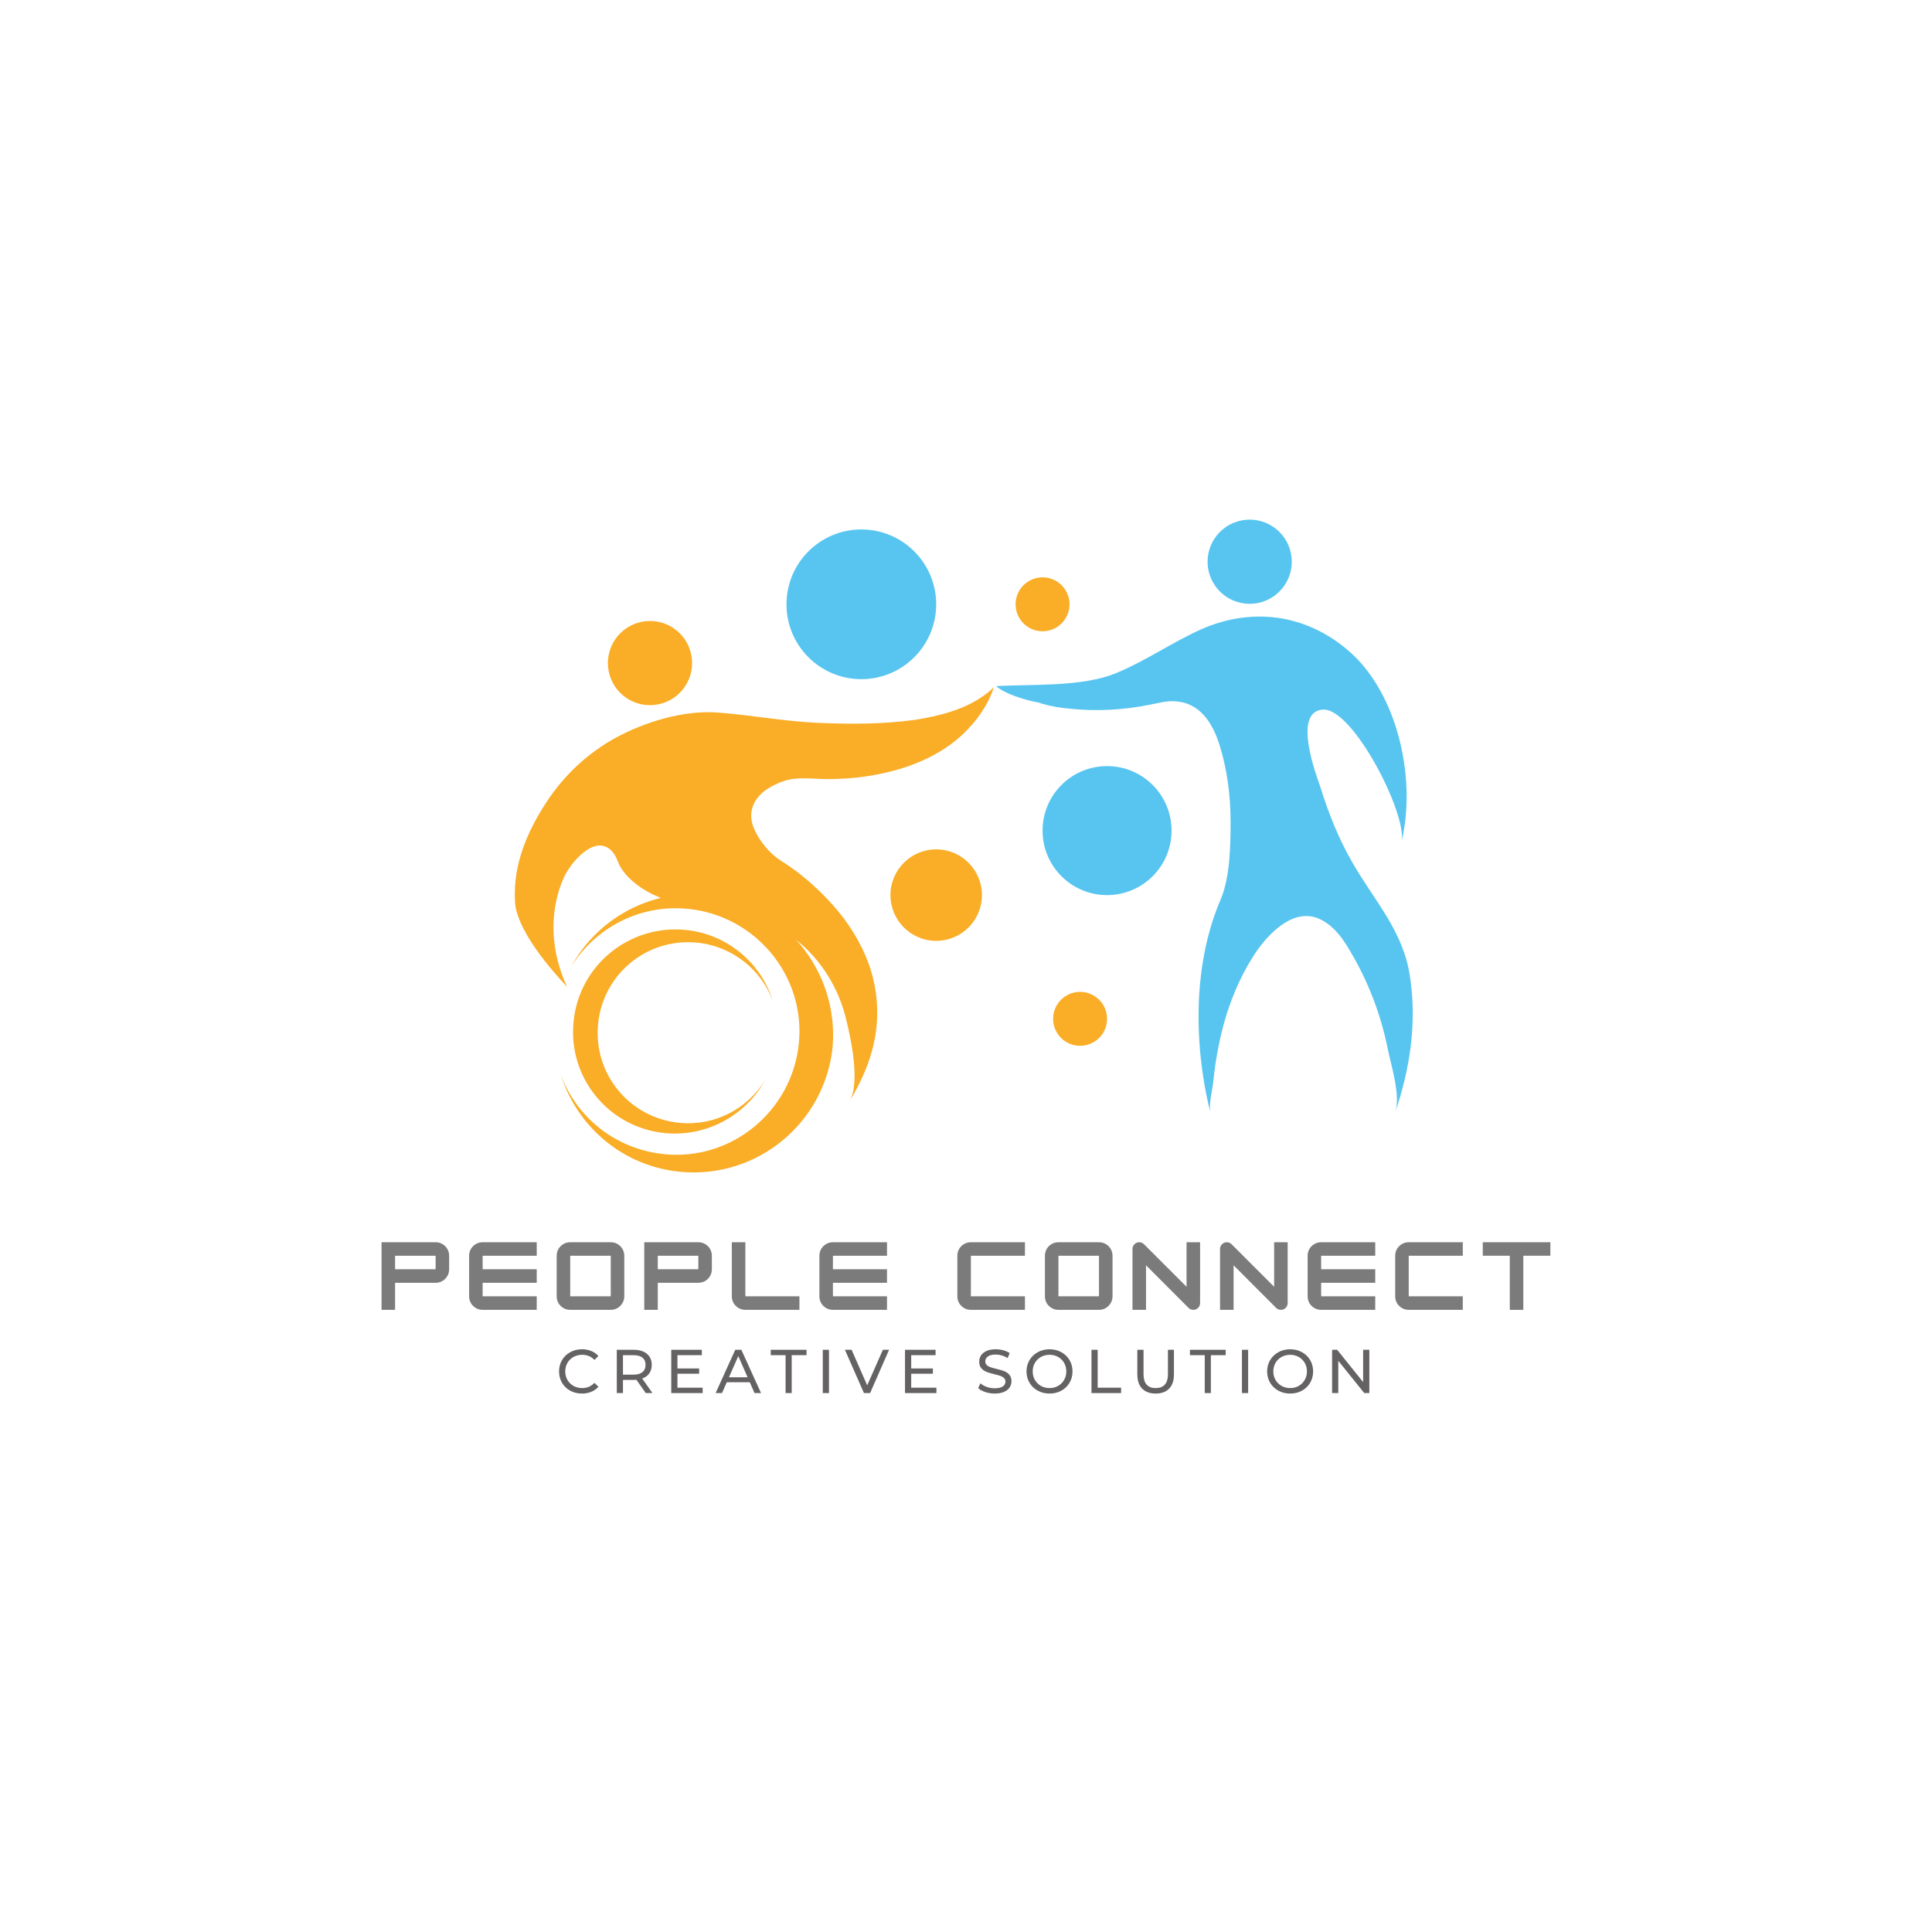 <svg xmlns="http://www.w3.org/2000/svg" xmlns:xlink="http://www.w3.org/1999/xlink" width="1080" zoomAndPan="magnify" viewBox="0 0 810 810" height="1080" preserveAspectRatio="xMidYMid meet" version="1.0"><defs><g/><clipPath id="1c356c2722"><path d="M 215.852 287 L 417 287 L 417 462 L 215.852 462 Z M 215.852 287 " clip-rule="nonzero"/></clipPath><clipPath id="93a8946754"><path d="M 417.809 258 L 593 258 L 593 467 L 417.809 467 Z M 417.809 258 " clip-rule="nonzero"/></clipPath><clipPath id="1587ab1f1f"><path d="M 506 217.641 L 542 217.641 L 542 254 L 506 254 Z M 506 217.641 " clip-rule="nonzero"/></clipPath><clipPath id="3e750dbb8f"><path d="M 437.098 321.191 L 491.184 321.191 L 491.184 375.281 L 437.098 375.281 Z M 437.098 321.191 " clip-rule="nonzero"/></clipPath><clipPath id="c49f633289"><path d="M 464.141 321.191 C 449.203 321.191 437.098 333.301 437.098 348.238 C 437.098 363.176 449.203 375.281 464.141 375.281 C 479.078 375.281 491.184 363.176 491.184 348.238 C 491.184 333.301 479.078 321.191 464.141 321.191 Z M 464.141 321.191 " clip-rule="nonzero"/></clipPath><clipPath id="593c5fa090"><path d="M 329.738 221.977 L 392.5 221.977 L 392.5 284.742 L 329.738 284.742 Z M 329.738 221.977 " clip-rule="nonzero"/></clipPath><clipPath id="84fc8d205a"><path d="M 361.121 221.977 C 343.789 221.977 329.738 236.027 329.738 253.359 C 329.738 270.691 343.789 284.742 361.121 284.742 C 378.453 284.742 392.5 270.691 392.5 253.359 C 392.5 236.027 378.453 221.977 361.121 221.977 Z M 361.121 221.977 " clip-rule="nonzero"/></clipPath><clipPath id="0a44febf19"><path d="M 373.328 356.105 L 411.676 356.105 L 411.676 394.457 L 373.328 394.457 Z M 373.328 356.105 " clip-rule="nonzero"/></clipPath><clipPath id="ccac250992"><path d="M 392.5 356.105 C 381.91 356.105 373.328 364.691 373.328 375.281 C 373.328 385.871 381.91 394.457 392.5 394.457 C 403.094 394.457 411.676 385.871 411.676 375.281 C 411.676 364.691 403.094 356.105 392.5 356.105 Z M 392.5 356.105 " clip-rule="nonzero"/></clipPath><clipPath id="fb7b82b2d5"><path d="M 425.789 242.055 L 448.402 242.055 L 448.402 264.664 L 425.789 264.664 Z M 425.789 242.055 " clip-rule="nonzero"/></clipPath><clipPath id="fbe0d370e2"><path d="M 437.098 242.055 C 430.852 242.055 425.789 247.117 425.789 253.359 C 425.789 259.605 430.852 264.664 437.098 264.664 C 443.34 264.664 448.402 259.605 448.402 253.359 C 448.402 247.117 443.34 242.055 437.098 242.055 Z M 437.098 242.055 " clip-rule="nonzero"/></clipPath><clipPath id="d1a6e67dd7"><path d="M 441.527 415.844 L 464.141 415.844 L 464.141 438.457 L 441.527 438.457 Z M 441.527 415.844 " clip-rule="nonzero"/></clipPath><clipPath id="748e85cf2c"><path d="M 452.836 415.844 C 446.59 415.844 441.527 420.906 441.527 427.152 C 441.527 433.395 446.59 438.457 452.836 438.457 C 459.078 438.457 464.141 433.395 464.141 427.152 C 464.141 420.906 459.078 415.844 452.836 415.844 Z M 452.836 415.844 " clip-rule="nonzero"/></clipPath></defs><g clip-path="url(#1c356c2722)"><path fill="#faad26" d="M 216.266 380.84 C 215.852 378.789 215.852 376.531 215.852 374.477 C 215.852 360.109 222.219 346.355 230.223 334.652 C 237.406 324.184 246.852 315.562 257.934 309.406 C 270.457 302.629 286.469 297.703 300.836 298.73 C 314.797 299.758 328.551 302.426 342.715 303.043 C 356.262 303.656 370.016 303.656 383.562 301.809 C 393.828 300.168 404.707 297.5 413.121 291.137 C 414.559 290.109 415.793 289.082 416.816 287.852 C 416.406 288.262 416.203 289.699 415.996 290.109 C 415.176 292.16 414.148 294.215 413.121 296.062 C 409.223 302.633 403.887 308.379 397.727 312.688 C 387.465 319.875 375.559 323.57 363.652 325.418 C 358.109 326.238 352.566 326.648 346.82 326.648 C 342.508 326.648 338.195 326.031 333.887 326.441 C 329.781 326.648 325.879 328.289 322.391 330.344 C 316.234 334.039 313.152 340.195 316.027 347.176 C 318.285 352.512 322.598 357.852 327.523 360.93 C 335.734 366.062 343.125 372.629 349.488 379.812 C 355.852 387 360.984 395.211 364.266 404.242 C 367.961 414.711 368.781 425.797 366.523 436.676 C 364.676 445.707 360.777 454.125 356.055 461.926 C 360.984 453.918 356.465 434.008 354.414 426 C 349.281 406.5 334.707 389.871 315 384.535 C 298.988 380.227 279.898 381.25 266.352 370.371 C 263.477 368.113 260.602 365.035 259.168 361.543 C 258.551 359.902 257.934 358.465 256.703 357.027 C 249.52 349.023 239.051 361.957 236.383 367.91 C 229.812 382.688 231.043 399.52 237.816 413.891 C 238.023 413.684 219.547 395.621 216.266 380.84 Z M 216.266 380.84 " fill-opacity="1" fill-rule="nonzero"/></g><path fill="#faad26" d="M 296.32 375.094 C 272.305 372.836 250.34 385.355 239.461 405.27 C 249.52 389.051 268.199 378.992 288.52 381.047 C 316.848 383.918 337.785 409.168 334.914 437.496 C 332.039 465.824 306.789 486.762 278.461 483.887 C 258.141 481.836 241.719 468.492 235.148 450.633 C 241.922 472.395 261.219 489.02 285.234 491.277 C 317.258 494.355 345.793 470.957 349.078 438.934 C 351.746 406.91 328.344 378.379 296.32 375.094 Z M 296.32 375.094 " fill-opacity="1" fill-rule="nonzero"/><path fill="#faad26" d="M 287.289 389.871 C 304.941 391.516 319.105 403.832 324.035 419.637 C 319.105 406.5 306.996 396.648 292.215 395.211 C 271.277 393.156 252.805 408.348 250.75 429.285 C 248.699 450.223 263.887 468.699 284.824 470.75 C 299.812 472.188 313.359 464.797 320.75 452.891 C 312.742 467.465 296.527 476.703 278.871 475.062 C 255.266 472.805 238.023 451.867 240.488 428.258 C 242.746 404.859 263.684 387.613 287.289 389.871 Z M 287.289 389.871 " fill-opacity="1" fill-rule="nonzero"/><path fill="#faad26" d="M 290.164 277.996 C 290.164 278.574 290.133 279.152 290.078 279.727 C 290.02 280.305 289.938 280.875 289.824 281.441 C 289.711 282.008 289.57 282.57 289.402 283.121 C 289.234 283.676 289.039 284.219 288.82 284.754 C 288.598 285.289 288.352 285.809 288.078 286.32 C 287.805 286.828 287.508 287.324 287.188 287.805 C 286.867 288.285 286.523 288.75 286.156 289.195 C 285.789 289.645 285.402 290.07 284.992 290.48 C 284.582 290.891 284.156 291.277 283.707 291.645 C 283.262 292.012 282.797 292.355 282.316 292.676 C 281.836 292.996 281.34 293.293 280.832 293.566 C 280.32 293.84 279.801 294.086 279.266 294.309 C 278.73 294.527 278.188 294.723 277.633 294.891 C 277.082 295.059 276.52 295.199 275.953 295.312 C 275.387 295.426 274.816 295.512 274.238 295.566 C 273.664 295.625 273.086 295.652 272.508 295.652 C 271.93 295.652 271.355 295.625 270.777 295.566 C 270.203 295.512 269.633 295.426 269.066 295.312 C 268.5 295.199 267.938 295.059 267.383 294.891 C 266.832 294.723 266.289 294.527 265.754 294.309 C 265.219 294.086 264.699 293.84 264.188 293.566 C 263.676 293.293 263.184 292.996 262.703 292.676 C 262.223 292.355 261.758 292.012 261.309 291.645 C 260.863 291.277 260.434 290.891 260.027 290.48 C 259.617 290.07 259.23 289.645 258.863 289.195 C 258.496 288.75 258.152 288.285 257.832 287.805 C 257.508 287.324 257.211 286.828 256.941 286.32 C 256.668 285.809 256.422 285.289 256.199 284.754 C 255.977 284.219 255.785 283.676 255.617 283.121 C 255.449 282.57 255.309 282.008 255.195 281.441 C 255.082 280.875 254.996 280.305 254.941 279.727 C 254.883 279.152 254.855 278.574 254.855 277.996 C 254.855 277.418 254.883 276.844 254.941 276.266 C 254.996 275.691 255.082 275.121 255.195 274.555 C 255.309 273.988 255.449 273.426 255.617 272.875 C 255.785 272.32 255.977 271.777 256.199 271.242 C 256.422 270.707 256.668 270.188 256.941 269.676 C 257.211 269.168 257.508 268.672 257.832 268.191 C 258.152 267.711 258.496 267.246 258.863 266.797 C 259.23 266.352 259.617 265.922 260.027 265.516 C 260.434 265.105 260.863 264.719 261.309 264.352 C 261.758 263.984 262.223 263.641 262.703 263.32 C 263.184 263 263.676 262.703 264.188 262.43 C 264.699 262.156 265.219 261.91 265.754 261.688 C 266.289 261.469 266.832 261.273 267.383 261.105 C 267.938 260.938 268.5 260.797 269.066 260.684 C 269.633 260.57 270.203 260.484 270.777 260.43 C 271.355 260.371 271.93 260.344 272.508 260.344 C 273.086 260.344 273.664 260.371 274.238 260.43 C 274.816 260.484 275.387 260.57 275.953 260.684 C 276.52 260.797 277.082 260.938 277.633 261.105 C 278.188 261.273 278.73 261.469 279.266 261.688 C 279.801 261.91 280.32 262.156 280.832 262.43 C 281.34 262.703 281.836 263 282.316 263.32 C 282.797 263.641 283.262 263.984 283.707 264.352 C 284.156 264.719 284.582 265.105 284.992 265.516 C 285.402 265.922 285.789 266.352 286.156 266.797 C 286.523 267.246 286.867 267.711 287.188 268.191 C 287.508 268.672 287.805 269.168 288.078 269.676 C 288.352 270.188 288.598 270.707 288.82 271.242 C 289.039 271.777 289.234 272.32 289.402 272.875 C 289.57 273.426 289.711 273.988 289.824 274.555 C 289.938 275.121 290.02 275.691 290.078 276.266 C 290.133 276.844 290.164 277.418 290.164 277.996 Z M 290.164 277.996 " fill-opacity="1" fill-rule="nonzero"/><g clip-path="url(#93a8946754)"><path fill="#57c5f0" d="M 417.602 287.645 C 432.586 286.824 453.523 288.055 467.688 282.309 C 480.211 277.176 491.293 269.375 503.609 263.832 C 525.984 253.98 549.594 257.883 567.453 274.715 C 586.746 293.188 593.727 328.086 587.566 352.922 C 590.238 341.84 567.246 296.473 554.52 297.5 C 541.793 298.523 551.852 325.004 553.699 330.344 C 556.98 341.016 561.293 351.691 566.836 361.34 C 576.074 377.555 588.184 390.078 591.059 408.965 C 594.137 428.258 591.262 447.965 584.898 466.441 C 587.363 459.664 583.258 446.734 581.82 439.754 C 578.945 425.387 573.609 411.426 566.016 398.699 C 563.141 393.773 559.855 389.051 554.93 386.176 C 543.434 379.199 532.145 390.898 526.191 399.727 C 521.059 407.527 517.16 416.148 514.285 425.18 C 512.438 431.133 511 437.293 509.973 443.656 C 509.359 447.145 508.949 450.84 508.539 454.535 C 508.129 457.82 506.691 463.359 507.512 466.441 C 507.512 466.441 493.758 419.023 511.82 376.941 C 515.723 367.703 515.926 354.359 515.926 344.508 C 515.926 333.629 514.492 322.336 511.207 312.074 C 508.332 303.043 502.996 294.418 492.32 294.008 C 488.832 293.805 485.547 294.832 482.059 295.445 C 470.973 297.703 459.477 298.32 448.188 297.09 C 443.672 296.68 439.156 295.855 435.051 294.418 C 435.254 294.625 422.734 292.16 417.602 287.645 Z M 417.602 287.645 " fill-opacity="1" fill-rule="nonzero"/></g><g clip-path="url(#1587ab1f1f)"><path fill="#57c5f0" d="M 541.586 235.508 C 541.586 236.086 541.559 236.66 541.5 237.238 C 541.445 237.812 541.359 238.383 541.246 238.949 C 541.133 239.516 540.996 240.078 540.828 240.629 C 540.66 241.184 540.465 241.727 540.242 242.262 C 540.023 242.797 539.773 243.316 539.504 243.828 C 539.23 244.336 538.934 244.832 538.613 245.312 C 538.289 245.793 537.945 246.258 537.578 246.707 C 537.211 247.152 536.824 247.582 536.418 247.988 C 536.008 248.398 535.578 248.785 535.133 249.152 C 534.684 249.52 534.223 249.863 533.742 250.184 C 533.262 250.504 532.766 250.801 532.254 251.074 C 531.746 251.348 531.223 251.594 530.688 251.816 C 530.156 252.039 529.609 252.23 529.059 252.398 C 528.504 252.566 527.945 252.707 527.379 252.82 C 526.809 252.934 526.238 253.02 525.664 253.074 C 525.09 253.133 524.512 253.16 523.934 253.16 C 523.355 253.16 522.777 253.133 522.203 253.074 C 521.629 253.02 521.055 252.934 520.488 252.82 C 519.922 252.707 519.363 252.566 518.809 252.398 C 518.254 252.23 517.711 252.039 517.176 251.816 C 516.645 251.594 516.121 251.348 515.609 251.074 C 515.102 250.801 514.605 250.504 514.125 250.184 C 513.645 249.863 513.18 249.52 512.734 249.152 C 512.285 248.785 511.859 248.398 511.449 247.988 C 511.043 247.582 510.652 247.152 510.285 246.707 C 509.918 246.258 509.574 245.793 509.254 245.312 C 508.934 244.832 508.637 244.336 508.363 243.828 C 508.09 243.316 507.844 242.797 507.625 242.262 C 507.402 241.727 507.207 241.184 507.039 240.629 C 506.871 240.078 506.73 239.516 506.617 238.949 C 506.508 238.383 506.422 237.812 506.363 237.238 C 506.309 236.66 506.281 236.086 506.281 235.508 C 506.281 234.93 506.309 234.352 506.363 233.777 C 506.422 233.199 506.508 232.629 506.617 232.062 C 506.73 231.496 506.871 230.934 507.039 230.383 C 507.207 229.828 507.402 229.285 507.625 228.75 C 507.844 228.215 508.09 227.695 508.363 227.184 C 508.637 226.676 508.934 226.18 509.254 225.699 C 509.574 225.219 509.918 224.754 510.285 224.309 C 510.652 223.859 511.043 223.434 511.449 223.023 C 511.859 222.613 512.285 222.227 512.734 221.859 C 513.18 221.492 513.645 221.148 514.125 220.828 C 514.605 220.508 515.102 220.211 515.609 219.938 C 516.121 219.664 516.645 219.418 517.176 219.195 C 517.711 218.977 518.254 218.781 518.809 218.613 C 519.363 218.445 519.922 218.305 520.488 218.191 C 521.055 218.078 521.629 217.992 522.203 217.938 C 522.777 217.879 523.355 217.852 523.934 217.852 C 524.512 217.852 525.09 217.879 525.664 217.938 C 526.238 217.992 526.809 218.078 527.379 218.191 C 527.945 218.305 528.504 218.445 529.059 218.613 C 529.609 218.781 530.156 218.977 530.688 219.195 C 531.223 219.418 531.746 219.664 532.254 219.938 C 532.766 220.211 533.262 220.508 533.742 220.828 C 534.223 221.148 534.684 221.492 535.133 221.859 C 535.578 222.227 536.008 222.613 536.418 223.023 C 536.824 223.434 537.211 223.859 537.578 224.309 C 537.945 224.754 538.289 225.219 538.613 225.699 C 538.934 226.18 539.23 226.676 539.504 227.184 C 539.773 227.695 540.023 228.215 540.242 228.75 C 540.465 229.285 540.66 229.828 540.828 230.383 C 540.996 230.934 541.133 231.496 541.246 232.062 C 541.359 232.629 541.445 233.199 541.5 233.777 C 541.559 234.352 541.586 234.93 541.586 235.508 Z M 541.586 235.508 " fill-opacity="1" fill-rule="nonzero"/></g><g clip-path="url(#3e750dbb8f)"><g clip-path="url(#c49f633289)"><path fill="#57c5f0" d="M 437.098 321.191 L 491.184 321.191 L 491.184 375.281 L 437.098 375.281 Z M 437.098 321.191 " fill-opacity="1" fill-rule="nonzero"/></g></g><g clip-path="url(#593c5fa090)"><g clip-path="url(#84fc8d205a)"><path fill="#57c5f0" d="M 329.738 221.977 L 392.5 221.977 L 392.5 284.742 L 329.738 284.742 Z M 329.738 221.977 " fill-opacity="1" fill-rule="nonzero"/></g></g><g clip-path="url(#0a44febf19)"><g clip-path="url(#ccac250992)"><path fill="#faad26" d="M 373.328 356.105 L 411.676 356.105 L 411.676 394.457 L 373.328 394.457 Z M 373.328 356.105 " fill-opacity="1" fill-rule="nonzero"/></g></g><g clip-path="url(#fb7b82b2d5)"><g clip-path="url(#fbe0d370e2)"><path fill="#faad26" d="M 425.789 242.055 L 448.402 242.055 L 448.402 264.664 L 425.789 264.664 Z M 425.789 242.055 " fill-opacity="1" fill-rule="nonzero"/></g></g><g clip-path="url(#d1a6e67dd7)"><g clip-path="url(#748e85cf2c)"><path fill="#faad26" d="M 441.527 415.844 L 464.141 415.844 L 464.141 438.457 L 441.527 438.457 Z M 441.527 415.844 " fill-opacity="1" fill-rule="nonzero"/></g></g><g fill="#7b7b7b" fill-opacity="1"><g transform="translate(158.543, 549.159)"><g><path d="M 24.094 -28.344 C 25.133 -28.344 26.086 -28.086 26.953 -27.578 C 27.816 -27.078 28.5 -26.395 29 -25.531 C 29.508 -24.664 29.766 -23.719 29.766 -22.688 L 29.766 -17.016 C 29.766 -15.973 29.508 -15.02 29 -14.156 C 28.5 -13.289 27.816 -12.602 26.953 -12.094 C 26.086 -11.594 25.133 -11.344 24.094 -11.344 L 7.094 -11.344 L 7.094 0 L 1.422 0 L 1.422 -28.344 Z M 7.094 -17.016 L 24.094 -17.016 L 24.094 -22.688 L 7.094 -22.688 Z M 7.094 -17.016 "/></g></g></g><g fill="#7b7b7b" fill-opacity="1"><g transform="translate(195.257, 549.159)"><g><path d="M 29.766 -28.344 L 29.766 -22.688 L 7.094 -22.688 L 7.094 -17.016 L 29.766 -17.016 L 29.766 -11.344 L 7.094 -11.344 L 7.094 -5.672 L 29.766 -5.672 L 29.766 0 L 7.094 0 C 6.051 0 5.098 -0.254 4.234 -0.766 C 3.367 -1.273 2.68 -1.957 2.172 -2.812 C 1.672 -3.676 1.422 -4.629 1.422 -5.672 L 1.422 -22.688 C 1.422 -23.719 1.672 -24.664 2.172 -25.531 C 2.68 -26.395 3.367 -27.078 4.234 -27.578 C 5.098 -28.086 6.051 -28.344 7.094 -28.344 Z M 29.766 -28.344 "/></g></g></g><g fill="#7b7b7b" fill-opacity="1"><g transform="translate(231.971, 549.159)"><g><path d="M 24.094 0 L 7.094 0 C 6.051 0 5.098 -0.254 4.234 -0.766 C 3.367 -1.273 2.68 -1.957 2.172 -2.812 C 1.672 -3.676 1.422 -4.629 1.422 -5.672 L 1.422 -22.688 C 1.422 -23.719 1.672 -24.664 2.172 -25.531 C 2.68 -26.395 3.367 -27.078 4.234 -27.578 C 5.098 -28.086 6.051 -28.344 7.094 -28.344 L 24.094 -28.344 C 25.133 -28.344 26.086 -28.086 26.953 -27.578 C 27.816 -27.078 28.5 -26.395 29 -25.531 C 29.508 -24.664 29.766 -23.719 29.766 -22.688 L 29.766 -5.672 C 29.766 -4.648 29.508 -3.707 29 -2.844 C 28.5 -1.988 27.82 -1.301 26.969 -0.781 C 26.113 -0.258 25.156 0 24.094 0 Z M 7.094 -22.688 L 7.094 -5.672 L 24.094 -5.672 L 24.094 -22.688 Z M 7.094 -22.688 "/></g></g></g><g fill="#7b7b7b" fill-opacity="1"><g transform="translate(268.685, 549.159)"><g><path d="M 24.094 -28.344 C 25.133 -28.344 26.086 -28.086 26.953 -27.578 C 27.816 -27.078 28.5 -26.395 29 -25.531 C 29.508 -24.664 29.766 -23.719 29.766 -22.688 L 29.766 -17.016 C 29.766 -15.973 29.508 -15.02 29 -14.156 C 28.5 -13.289 27.816 -12.602 26.953 -12.094 C 26.086 -11.594 25.133 -11.344 24.094 -11.344 L 7.094 -11.344 L 7.094 0 L 1.422 0 L 1.422 -28.344 Z M 7.094 -17.016 L 24.094 -17.016 L 24.094 -22.688 L 7.094 -22.688 Z M 7.094 -17.016 "/></g></g></g><g fill="#7b7b7b" fill-opacity="1"><g transform="translate(305.399, 549.159)"><g><path d="M 29.766 0 L 7.094 0 C 6.051 0 5.098 -0.254 4.234 -0.766 C 3.367 -1.273 2.68 -1.957 2.172 -2.812 C 1.672 -3.676 1.422 -4.629 1.422 -5.672 L 1.422 -28.344 L 7.094 -28.344 L 7.094 -5.672 L 29.766 -5.672 Z M 29.766 0 "/></g></g></g><g fill="#7b7b7b" fill-opacity="1"><g transform="translate(342.114, 549.159)"><g><path d="M 29.766 -28.344 L 29.766 -22.688 L 7.094 -22.688 L 7.094 -17.016 L 29.766 -17.016 L 29.766 -11.344 L 7.094 -11.344 L 7.094 -5.672 L 29.766 -5.672 L 29.766 0 L 7.094 0 C 6.051 0 5.098 -0.254 4.234 -0.766 C 3.367 -1.273 2.68 -1.957 2.172 -2.812 C 1.672 -3.676 1.422 -4.629 1.422 -5.672 L 1.422 -22.688 C 1.422 -23.719 1.672 -24.664 2.172 -25.531 C 2.68 -26.395 3.367 -27.078 4.234 -27.578 C 5.098 -28.086 6.051 -28.344 7.094 -28.344 Z M 29.766 -28.344 "/></g></g></g><g fill="#7b7b7b" fill-opacity="1"><g transform="translate(378.828, 549.159)"><g/></g></g><g fill="#7b7b7b" fill-opacity="1"><g transform="translate(399.95, 549.159)"><g><path d="M 29.766 0 L 7.094 0 C 6.051 0 5.098 -0.254 4.234 -0.766 C 3.367 -1.273 2.68 -1.957 2.172 -2.812 C 1.672 -3.676 1.422 -4.629 1.422 -5.672 L 1.422 -22.688 C 1.422 -23.719 1.672 -24.664 2.172 -25.531 C 2.68 -26.395 3.367 -27.078 4.234 -27.578 C 5.098 -28.086 6.051 -28.344 7.094 -28.344 L 29.766 -28.344 L 29.766 -22.688 L 7.094 -22.688 L 7.094 -5.672 L 29.766 -5.672 Z M 29.766 0 "/></g></g></g><g fill="#7b7b7b" fill-opacity="1"><g transform="translate(436.664, 549.159)"><g><path d="M 24.094 0 L 7.094 0 C 6.051 0 5.098 -0.254 4.234 -0.766 C 3.367 -1.273 2.68 -1.957 2.172 -2.812 C 1.672 -3.676 1.422 -4.629 1.422 -5.672 L 1.422 -22.688 C 1.422 -23.719 1.672 -24.664 2.172 -25.531 C 2.68 -26.395 3.367 -27.078 4.234 -27.578 C 5.098 -28.086 6.051 -28.344 7.094 -28.344 L 24.094 -28.344 C 25.133 -28.344 26.086 -28.086 26.953 -27.578 C 27.816 -27.078 28.5 -26.395 29 -25.531 C 29.508 -24.664 29.766 -23.719 29.766 -22.688 L 29.766 -5.672 C 29.766 -4.648 29.508 -3.707 29 -2.844 C 28.5 -1.988 27.82 -1.301 26.969 -0.781 C 26.113 -0.258 25.156 0 24.094 0 Z M 7.094 -22.688 L 7.094 -5.672 L 24.094 -5.672 L 24.094 -22.688 Z M 7.094 -22.688 "/></g></g></g><g fill="#7b7b7b" fill-opacity="1"><g transform="translate(473.378, 549.159)"><g><path d="M 7.094 0 L 1.422 0 L 1.422 -25.516 C 1.422 -26.297 1.695 -26.961 2.25 -27.516 C 2.801 -28.066 3.469 -28.344 4.25 -28.344 C 5.031 -28.344 5.703 -28.062 6.266 -27.5 L 24.094 -9.672 L 24.094 -28.344 L 29.766 -28.344 L 29.766 -2.828 C 29.766 -2.055 29.488 -1.391 28.938 -0.828 C 28.383 -0.273 27.719 0 26.938 0 C 26.156 0 25.477 -0.281 24.906 -0.844 L 7.094 -18.672 Z M 7.094 0 "/></g></g></g><g fill="#7b7b7b" fill-opacity="1"><g transform="translate(510.092, 549.159)"><g><path d="M 7.094 0 L 1.422 0 L 1.422 -25.516 C 1.422 -26.297 1.695 -26.961 2.25 -27.516 C 2.801 -28.066 3.469 -28.344 4.25 -28.344 C 5.031 -28.344 5.703 -28.062 6.266 -27.5 L 24.094 -9.672 L 24.094 -28.344 L 29.766 -28.344 L 29.766 -2.828 C 29.766 -2.055 29.488 -1.391 28.938 -0.828 C 28.383 -0.273 27.719 0 26.938 0 C 26.156 0 25.477 -0.281 24.906 -0.844 L 7.094 -18.672 Z M 7.094 0 "/></g></g></g><g fill="#7b7b7b" fill-opacity="1"><g transform="translate(546.807, 549.159)"><g><path d="M 29.766 -28.344 L 29.766 -22.688 L 7.094 -22.688 L 7.094 -17.016 L 29.766 -17.016 L 29.766 -11.344 L 7.094 -11.344 L 7.094 -5.672 L 29.766 -5.672 L 29.766 0 L 7.094 0 C 6.051 0 5.098 -0.254 4.234 -0.766 C 3.367 -1.273 2.68 -1.957 2.172 -2.812 C 1.672 -3.676 1.422 -4.629 1.422 -5.672 L 1.422 -22.688 C 1.422 -23.719 1.672 -24.664 2.172 -25.531 C 2.68 -26.395 3.367 -27.078 4.234 -27.578 C 5.098 -28.086 6.051 -28.344 7.094 -28.344 Z M 29.766 -28.344 "/></g></g></g><g fill="#7b7b7b" fill-opacity="1"><g transform="translate(583.521, 549.159)"><g><path d="M 29.766 0 L 7.094 0 C 6.051 0 5.098 -0.254 4.234 -0.766 C 3.367 -1.273 2.68 -1.957 2.172 -2.812 C 1.672 -3.676 1.422 -4.629 1.422 -5.672 L 1.422 -22.688 C 1.422 -23.719 1.672 -24.664 2.172 -25.531 C 2.68 -26.395 3.367 -27.078 4.234 -27.578 C 5.098 -28.086 6.051 -28.344 7.094 -28.344 L 29.766 -28.344 L 29.766 -22.688 L 7.094 -22.688 L 7.094 -5.672 L 29.766 -5.672 Z M 29.766 0 "/></g></g></g><g fill="#7b7b7b" fill-opacity="1"><g transform="translate(620.235, 549.159)"><g><path d="M 29.766 -28.344 L 29.766 -22.688 L 18.422 -22.688 L 18.422 0 L 12.75 0 L 12.75 -22.688 L 1.422 -22.688 L 1.422 -28.344 Z M 29.766 -28.344 "/></g></g></g><g fill="#646262" fill-opacity="1"><g transform="translate(233.141, 584.048)"><g><path d="M 10.828 0.203 C 9.016 0.203 7.379 -0.195 5.922 -1 C 4.461 -1.801 3.316 -2.906 2.484 -4.312 C 1.66 -5.719 1.25 -7.305 1.25 -9.078 C 1.25 -10.836 1.66 -12.422 2.484 -13.828 C 3.316 -15.234 4.469 -16.336 5.938 -17.141 C 7.406 -17.953 9.047 -18.359 10.859 -18.359 C 12.273 -18.359 13.57 -18.117 14.75 -17.641 C 15.926 -17.16 16.926 -16.457 17.75 -15.531 L 16.078 -13.891 C 14.711 -15.328 13.008 -16.047 10.969 -16.047 C 9.613 -16.047 8.391 -15.742 7.297 -15.141 C 6.211 -14.535 5.363 -13.703 4.75 -12.641 C 4.145 -11.578 3.844 -10.391 3.844 -9.078 C 3.844 -7.766 4.145 -6.578 4.75 -5.516 C 5.363 -4.453 6.211 -3.613 7.297 -3 C 8.391 -2.395 9.613 -2.094 10.969 -2.094 C 12.988 -2.094 14.691 -2.82 16.078 -4.281 L 17.75 -2.641 C 16.926 -1.711 15.922 -1.004 14.734 -0.516 C 13.547 -0.035 12.242 0.203 10.828 0.203 Z M 10.828 0.203 "/></g></g></g><g fill="#646262" fill-opacity="1"><g transform="translate(255.873, 584.048)"><g><path d="M 14.859 0 L 10.938 -5.578 C 10.457 -5.535 10.078 -5.516 9.797 -5.516 L 5.312 -5.516 L 5.312 0 L 2.719 0 L 2.719 -18.141 L 9.797 -18.141 C 12.148 -18.141 14 -17.578 15.344 -16.453 C 16.695 -15.336 17.375 -13.797 17.375 -11.828 C 17.375 -10.422 17.023 -9.223 16.328 -8.234 C 15.641 -7.254 14.656 -6.539 13.375 -6.094 L 17.672 0 Z M 9.719 -7.719 C 11.363 -7.719 12.617 -8.07 13.484 -8.781 C 14.348 -9.488 14.781 -10.504 14.781 -11.828 C 14.781 -13.141 14.348 -14.145 13.484 -14.844 C 12.617 -15.539 11.363 -15.891 9.719 -15.891 L 5.312 -15.891 L 5.312 -7.719 Z M 9.719 -7.719 "/></g></g></g><g fill="#646262" fill-opacity="1"><g transform="translate(278.708, 584.048)"><g><path d="M 15.891 -2.25 L 15.891 0 L 2.719 0 L 2.719 -18.141 L 15.531 -18.141 L 15.531 -15.891 L 5.312 -15.891 L 5.312 -10.312 L 14.406 -10.312 L 14.406 -8.109 L 5.312 -8.109 L 5.312 -2.25 Z M 15.891 -2.25 "/></g></g></g><g fill="#646262" fill-opacity="1"><g transform="translate(300.066, 584.048)"><g><path d="M 14.281 -4.531 L 4.641 -4.531 L 2.641 0 L -0.031 0 L 8.188 -18.141 L 10.75 -18.141 L 19 0 L 16.281 0 Z M 13.375 -6.609 L 9.469 -15.5 L 5.547 -6.609 Z M 13.375 -6.609 "/></g></g></g><g fill="#646262" fill-opacity="1"><g transform="translate(323.031, 584.048)"><g><path d="M 6.328 -15.891 L 0.109 -15.891 L 0.109 -18.141 L 15.109 -18.141 L 15.109 -15.891 L 8.891 -15.891 L 8.891 0 L 6.328 0 Z M 6.328 -15.891 "/></g></g></g><g fill="#646262" fill-opacity="1"><g transform="translate(342.238, 584.048)"><g><path d="M 2.719 -18.141 L 5.312 -18.141 L 5.312 0 L 2.719 0 Z M 2.719 -18.141 "/></g></g></g><g fill="#646262" fill-opacity="1"><g transform="translate(354.265, 584.048)"><g><path d="M 18.484 -18.141 L 10.531 0 L 7.953 0 L -0.031 -18.141 L 2.781 -18.141 L 9.312 -3.234 L 15.891 -18.141 Z M 18.484 -18.141 "/></g></g></g><g fill="#646262" fill-opacity="1"><g transform="translate(376.712, 584.048)"><g><path d="M 15.891 -2.25 L 15.891 0 L 2.719 0 L 2.719 -18.141 L 15.531 -18.141 L 15.531 -15.891 L 5.312 -15.891 L 5.312 -10.312 L 14.406 -10.312 L 14.406 -8.109 L 5.312 -8.109 L 5.312 -2.25 Z M 15.891 -2.25 "/></g></g></g><g fill="#646262" fill-opacity="1"><g transform="translate(398.07, 584.048)"><g/></g></g><g fill="#646262" fill-opacity="1"><g transform="translate(409.034, 584.048)"><g><path d="M 8.016 0.203 C 6.648 0.203 5.332 -0.004 4.062 -0.422 C 2.789 -0.848 1.789 -1.398 1.062 -2.078 L 2.016 -4.094 C 2.711 -3.469 3.598 -2.961 4.672 -2.578 C 5.754 -2.191 6.867 -2 8.016 -2 C 9.516 -2 10.633 -2.254 11.375 -2.766 C 12.125 -3.273 12.5 -3.953 12.5 -4.797 C 12.5 -5.422 12.297 -5.926 11.891 -6.312 C 11.484 -6.695 10.977 -6.992 10.375 -7.203 C 9.781 -7.41 8.941 -7.645 7.859 -7.906 C 6.492 -8.238 5.391 -8.566 4.547 -8.891 C 3.711 -9.223 2.992 -9.727 2.391 -10.406 C 1.797 -11.094 1.5 -12.016 1.5 -13.172 C 1.5 -14.141 1.754 -15.008 2.266 -15.781 C 2.773 -16.562 3.547 -17.188 4.578 -17.656 C 5.617 -18.125 6.91 -18.359 8.453 -18.359 C 9.523 -18.359 10.578 -18.219 11.609 -17.938 C 12.648 -17.656 13.539 -17.258 14.281 -16.75 L 13.422 -14.672 C 12.66 -15.148 11.848 -15.516 10.984 -15.766 C 10.117 -16.023 9.273 -16.156 8.453 -16.156 C 6.984 -16.156 5.879 -15.883 5.141 -15.344 C 4.41 -14.812 4.047 -14.117 4.047 -13.266 C 4.047 -12.648 4.25 -12.145 4.656 -11.75 C 5.07 -11.363 5.586 -11.062 6.203 -10.844 C 6.816 -10.633 7.648 -10.406 8.703 -10.156 C 10.066 -9.832 11.164 -9.504 12 -9.172 C 12.832 -8.848 13.547 -8.348 14.141 -7.672 C 14.734 -6.992 15.031 -6.086 15.031 -4.953 C 15.031 -4.004 14.77 -3.133 14.25 -2.344 C 13.738 -1.562 12.953 -0.941 11.891 -0.484 C 10.836 -0.023 9.547 0.203 8.016 0.203 Z M 8.016 0.203 "/></g></g></g><g fill="#646262" fill-opacity="1"><g transform="translate(429.122, 584.048)"><g><path d="M 10.906 0.203 C 9.082 0.203 7.438 -0.195 5.969 -1 C 4.5 -1.801 3.344 -2.91 2.5 -4.328 C 1.664 -5.742 1.25 -7.328 1.25 -9.078 C 1.25 -10.816 1.664 -12.395 2.5 -13.812 C 3.344 -15.227 4.5 -16.336 5.969 -17.141 C 7.438 -17.953 9.082 -18.359 10.906 -18.359 C 12.727 -18.359 14.375 -17.953 15.844 -17.141 C 17.312 -16.336 18.457 -15.234 19.281 -13.828 C 20.113 -12.422 20.531 -10.836 20.531 -9.078 C 20.531 -7.305 20.113 -5.719 19.281 -4.312 C 18.457 -2.906 17.312 -1.801 15.844 -1 C 14.375 -0.195 12.727 0.203 10.906 0.203 Z M 10.906 -2.094 C 12.238 -2.094 13.438 -2.395 14.5 -3 C 15.562 -3.613 16.398 -4.453 17.016 -5.516 C 17.629 -6.578 17.938 -7.766 17.938 -9.078 C 17.938 -10.391 17.629 -11.578 17.016 -12.641 C 16.398 -13.703 15.562 -14.535 14.5 -15.141 C 13.438 -15.742 12.238 -16.047 10.906 -16.047 C 9.582 -16.047 8.379 -15.742 7.297 -15.141 C 6.211 -14.535 5.363 -13.703 4.75 -12.641 C 4.145 -11.578 3.844 -10.391 3.844 -9.078 C 3.844 -7.766 4.145 -6.578 4.75 -5.516 C 5.363 -4.453 6.211 -3.613 7.297 -3 C 8.379 -2.395 9.582 -2.094 10.906 -2.094 Z M 10.906 -2.094 "/></g></g></g><g fill="#646262" fill-opacity="1"><g transform="translate(454.887, 584.048)"><g><path d="M 2.719 -18.141 L 5.312 -18.141 L 5.312 -2.25 L 15.141 -2.25 L 15.141 0 L 2.719 0 Z M 2.719 -18.141 "/></g></g></g><g fill="#646262" fill-opacity="1"><g transform="translate(474.275, 584.048)"><g><path d="M 10.234 0.203 C 7.816 0.203 5.93 -0.484 4.578 -1.859 C 3.234 -3.242 2.562 -5.234 2.562 -7.828 L 2.562 -18.141 L 5.156 -18.141 L 5.156 -7.938 C 5.156 -4.039 6.859 -2.094 10.266 -2.094 C 11.922 -2.094 13.188 -2.57 14.062 -3.531 C 14.945 -4.5 15.391 -5.969 15.391 -7.938 L 15.391 -18.141 L 17.906 -18.141 L 17.906 -7.828 C 17.906 -5.223 17.234 -3.234 15.891 -1.859 C 14.547 -0.484 12.66 0.203 10.234 0.203 Z M 10.234 0.203 "/></g></g></g><g fill="#646262" fill-opacity="1"><g transform="translate(498.769, 584.048)"><g><path d="M 6.328 -15.891 L 0.109 -15.891 L 0.109 -18.141 L 15.109 -18.141 L 15.109 -15.891 L 8.891 -15.891 L 8.891 0 L 6.328 0 Z M 6.328 -15.891 "/></g></g></g><g fill="#646262" fill-opacity="1"><g transform="translate(517.976, 584.048)"><g><path d="M 2.719 -18.141 L 5.312 -18.141 L 5.312 0 L 2.719 0 Z M 2.719 -18.141 "/></g></g></g><g fill="#646262" fill-opacity="1"><g transform="translate(530.003, 584.048)"><g><path d="M 10.906 0.203 C 9.082 0.203 7.438 -0.195 5.969 -1 C 4.5 -1.801 3.344 -2.91 2.5 -4.328 C 1.664 -5.742 1.25 -7.328 1.25 -9.078 C 1.25 -10.816 1.664 -12.395 2.5 -13.812 C 3.344 -15.227 4.5 -16.336 5.969 -17.141 C 7.438 -17.953 9.082 -18.359 10.906 -18.359 C 12.727 -18.359 14.375 -17.953 15.844 -17.141 C 17.312 -16.336 18.457 -15.234 19.281 -13.828 C 20.113 -12.422 20.531 -10.836 20.531 -9.078 C 20.531 -7.305 20.113 -5.719 19.281 -4.312 C 18.457 -2.906 17.312 -1.801 15.844 -1 C 14.375 -0.195 12.727 0.203 10.906 0.203 Z M 10.906 -2.094 C 12.238 -2.094 13.438 -2.395 14.5 -3 C 15.562 -3.613 16.398 -4.453 17.016 -5.516 C 17.629 -6.578 17.938 -7.766 17.938 -9.078 C 17.938 -10.391 17.629 -11.578 17.016 -12.641 C 16.398 -13.703 15.562 -14.535 14.5 -15.141 C 13.438 -15.742 12.238 -16.047 10.906 -16.047 C 9.582 -16.047 8.379 -15.742 7.297 -15.141 C 6.211 -14.535 5.363 -13.703 4.75 -12.641 C 4.145 -11.578 3.844 -10.391 3.844 -9.078 C 3.844 -7.766 4.145 -6.578 4.75 -5.516 C 5.363 -4.453 6.211 -3.613 7.297 -3 C 8.379 -2.395 9.582 -2.094 10.906 -2.094 Z M 10.906 -2.094 "/></g></g></g><g fill="#646262" fill-opacity="1"><g transform="translate(555.768, 584.048)"><g><path d="M 18.328 -18.141 L 18.328 0 L 16.203 0 L 5.312 -13.531 L 5.312 0 L 2.719 0 L 2.719 -18.141 L 4.844 -18.141 L 15.734 -4.609 L 15.734 -18.141 Z M 18.328 -18.141 "/></g></g></g></svg>